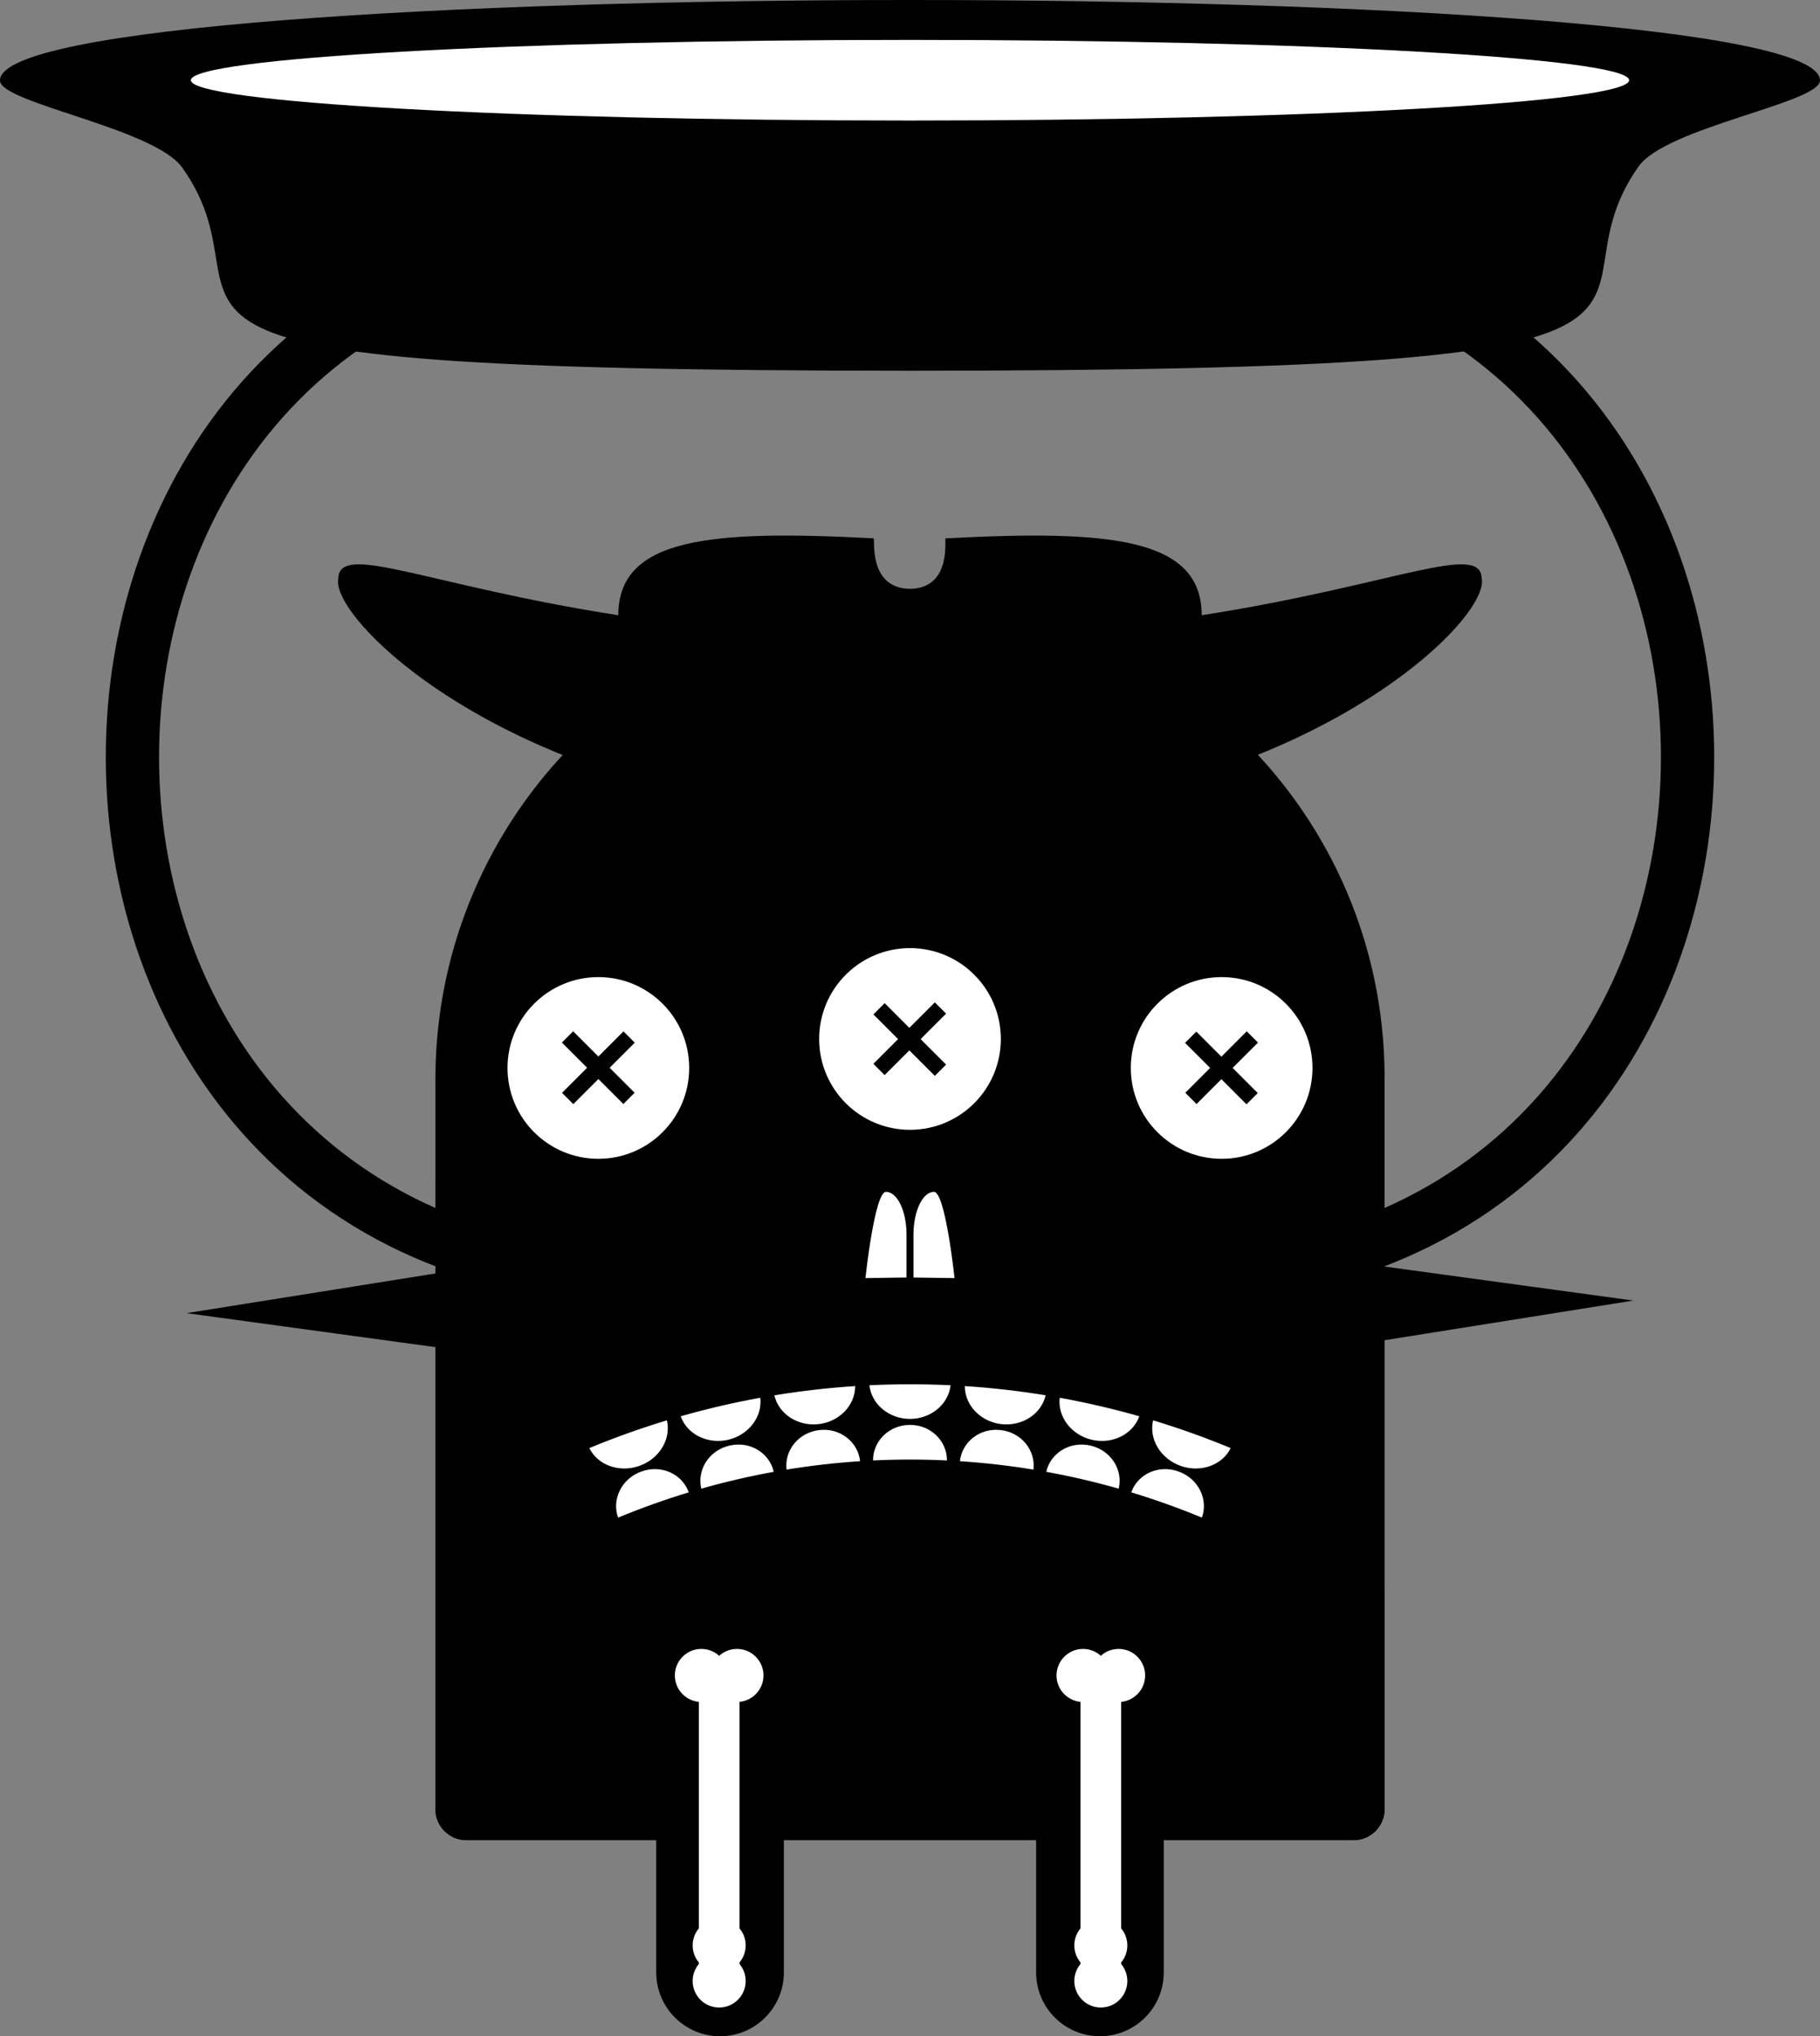 <?xml version="1.0" encoding="utf-8"?>
<!-- Generator: Adobe Illustrator 15.0.0, SVG Export Plug-In . SVG Version: 6.00 Build 0)  -->
<!DOCTYPE svg PUBLIC "-//W3C//DTD SVG 1.1//EN" "http://www.w3.org/Graphics/SVG/1.1/DTD/svg11.dtd">
<svg version="1.1" id="Layer_1" xmlns="http://www.w3.org/2000/svg" xmlns:xlink="http://www.w3.org/1999/xlink" x="0px" y="0px"
	 width="190.451px" height="213.024px" viewBox="0 0 190.451 213.024" enable-background="new 0 0 190.451 213.024"
	 xml:space="preserve">
<rect x="0" y="0" width="190.451" height="213.024" fill="#808080" stroke="none"/>
<path d="M82.028,206.345c0,3.689-2.99,6.68-6.679,6.68c-3.688,0-6.679-2.99-6.679-6.68V124.53c0-3.689,2.991-6.68,6.679-6.68
	c3.689,0,6.679,2.99,6.679,6.68V206.345z"/>
<path d="M121.78,206.345c0,3.689-2.99,6.68-6.679,6.68s-6.679-2.99-6.679-6.68V124.53c0-3.689,2.99-6.68,6.679-6.68
	s6.679,2.99,6.679,6.68V206.345z"/>
<path d="M68.309,21.973c-76.32,0-76.32,114.479,0,114.479v-5.573c-68.888,0-68.888-103.333,0-103.333V21.973z"/>
<path d="M122.141,21.973c76.32,0,76.32,114.479,0,114.479v-5.573c68.889,0,68.889-103.333,0-103.333V21.973z"/>
<path d="M141.653,192.513c1.779,0,3.235-1.456,3.235-3.236l-0.001-76.777c-0.132-27.316-22.314-49.419-49.662-49.419
	c-27.293,0-49.443,22.177-49.661,49.419l-0.002,76.777c0,1.78,1.456,3.236,3.236,3.236H141.653z"/>
<path d="M144.888,166.856h-15.233v-21.045h-7.443v21.045H66.714v-21.045H59.27v21.045H45.563c-0.001,12.608-0.001,22.42-0.001,22.42
	c0,1.78,1.456,3.236,3.236,3.236h92.854c1.78,0,3.236-1.456,3.236-3.236C144.888,189.276,144.888,179.465,144.888,166.856"/>
<path d="M125.75,64.364c-0.01-8.133-9.68-8.944-26.799-8.041c-0.154-0.022,0.719,5.22-3.727,5.28
	c-4.445-0.06-3.626-5.304-3.808-5.283c-17.079-0.901-26.706-0.076-26.717,8.044c-20.078-3.129-29.273-7.758-29.304-3.792
	c-0.85,4.703,20.901,25.36,59.829,24.857c38.929,0.503,60.679-20.154,59.83-24.857C155.024,56.606,145.829,61.234,125.75,64.364"/>
<path d="M190.451,8.421c0,2.348-16.079,4.888-18.987,8.997c-10.998,15.538,16.229,21.367-76.238,21.367
	c-92.227,0-65.085-5.696-76.152-21.246C16.11,13.376,0,10.792,0,8.421C0-2.807,190.451-2.807,190.451,8.421"/>
<path fill="#FFFFFF" d="M170.475,8.392c0,2.329-33.69,4.218-75.25,4.218c-41.56,0-75.251-1.889-75.251-4.218
	s33.691-4.218,75.251-4.218C136.785,4.173,170.475,6.062,170.475,8.392"/>
<path fill="#FFFFFF" d="M72.119,111.726c0,5.25-4.256,9.505-9.505,9.505c-5.25,0-9.506-4.255-9.506-9.505s4.256-9.505,9.506-9.505
	C67.863,102.221,72.119,106.476,72.119,111.726"/>
<rect x="61.78" y="107.179" transform="matrix(0.707 0.707 -0.707 0.707 97.341 -11.551)" width="1.667" height="9.094"/>
<rect x="61.78" y="107.179" transform="matrix(0.707 -0.707 0.707 0.707 -60.655 76.972)" width="1.667" height="9.093"/>
<path fill="#FFFFFF" d="M137.342,111.726c0,5.25-4.256,9.505-9.505,9.505c-5.25,0-9.506-4.255-9.506-9.505s4.256-9.505,9.506-9.505
	C133.086,102.221,137.342,106.476,137.342,111.726"/>
<rect x="127.004" y="107.178" transform="matrix(0.707 0.707 -0.707 0.707 116.445 -57.671)" width="1.667" height="9.094"/>
<rect x="127.004" y="107.178" transform="matrix(0.707 -0.707 0.707 0.707 -41.559 123.118)" width="1.667" height="9.094"/>
<path fill="#FFFFFF" d="M104.731,108.694c0,5.25-4.256,9.505-9.505,9.505c-5.25,0-9.506-4.255-9.506-9.505s4.256-9.505,9.506-9.505
	C100.475,99.189,104.731,103.444,104.731,108.694"/>
<rect x="94.392" y="104.147" transform="matrix(0.707 0.707 -0.707 0.707 104.72 -35.501)" width="1.667" height="9.094"/>
<rect x="94.392" y="104.147" transform="matrix(0.707 -0.707 0.707 0.707 -48.971 99.23)" width="1.668" height="9.094"/>
<polygon points="113.115,145.274 113.115,128.164 170.924,136.061 "/>
<polygon points="77.336,128.163 77.336,145.274 19.526,137.377 "/>
<path fill="#FFFFFF" d="M66.921,153.353c2.078-0.745,3.327-2.795,2.866-4.763c-2.74,0.831-5.45,1.799-8.119,2.903
	C62.561,153.309,64.842,154.094,66.921,153.353 M76.198,150.626c2.132-0.498,3.595-2.389,3.362-4.396
	c-2.799,0.508-5.579,1.153-8.33,1.937C71.907,150.07,74.065,151.118,76.198,150.626 M85.664,148.989
	c2.165-0.25,3.828-1.961,3.825-3.982c-2.829,0.186-5.651,0.508-8.456,0.968C81.486,147.945,83.499,149.235,85.664,148.989
	 M95.225,148.443c2.177-0.002,4.024-1.513,4.249-3.521c-2.83-0.138-5.667-0.138-8.498,0
	C91.203,146.932,93.05,148.441,95.225,148.443 M104.787,148.989c2.165,0.245,4.179-1.045,4.632-3.015
	c-2.806-0.46-5.628-0.783-8.457-0.968C100.958,147.028,102.622,148.739,104.787,148.989 M114.252,150.626
	c2.133,0.493,4.291-0.556,4.969-2.46c-2.752-0.783-5.531-1.429-8.33-1.937C110.658,148.237,112.121,150.128,114.252,150.626
	 M120.664,148.59c-0.461,1.969,0.788,4.017,2.866,4.763c2.079,0.741,4.359-0.045,5.253-1.859
	C126.114,150.389,123.404,149.421,120.664,148.59"/>
<path fill="#FFFFFF" d="M123.319,153.94c-2.096-0.751-4.272,0.282-4.939,2.186c2.494,0.756,4.961,1.637,7.39,2.643
	C126.46,156.875,125.415,154.688,123.319,153.94 M114.112,151.233c-2.149-0.5-4.185,0.776-4.627,2.744
	c2.547,0.462,5.076,1.051,7.58,1.763C117.536,153.778,116.262,151.731,114.112,151.233 M104.715,149.609
	c-2.182-0.251-4.051,1.249-4.268,3.256c2.574,0.169,5.143,0.462,7.695,0.881C108.386,151.744,106.898,149.858,104.715,149.609
	 M95.225,149.069c-2.194-0.001-3.88,1.701-3.867,3.719c2.576-0.125,5.158-0.125,7.735,0
	C99.106,150.771,97.418,149.068,95.225,149.069 M85.735,149.609c-2.183,0.249-3.67,2.135-3.428,4.137
	c2.553-0.419,5.122-0.712,7.696-0.881C89.787,150.859,87.917,149.358,85.735,149.609 M76.339,151.233
	c-2.15,0.499-3.424,2.545-2.954,4.507c2.504-0.712,5.034-1.301,7.581-1.763C80.523,152.01,78.488,150.732,76.339,151.233
	 M72.071,156.126c-0.667-1.904-2.845-2.937-4.94-2.186c-2.095,0.748-3.141,2.935-2.45,4.828
	C67.11,157.763,69.577,156.882,72.071,156.126"/>
<rect x="73.132" y="175.906" fill="#FFFFFF" width="4.25" height="31"/>
<path fill="#FFFFFF" d="M76.168,175.281c0,1.532-1.242,2.775-2.775,2.775c-1.532,0-2.774-1.243-2.774-2.775s1.242-2.775,2.774-2.775
	C74.927,172.506,76.168,173.749,76.168,175.281"/>
<path fill="#FFFFFF" d="M79.894,175.281c0,1.532-1.242,2.775-2.775,2.775c-1.532,0-2.774-1.243-2.774-2.775s1.242-2.775,2.774-2.775
	C78.651,172.506,79.894,173.749,79.894,175.281"/>
<path fill="#FFFFFF" d="M75.256,206.298c-1.532,0-2.775-1.242-2.775-2.775c0-1.532,1.243-2.774,2.775-2.774
	c1.532,0,2.775,1.242,2.775,2.774C78.031,205.056,76.789,206.298,75.256,206.298"/>
<path fill="#FFFFFF" d="M75.256,210.022c-1.532,0-2.775-1.242-2.775-2.775c0-1.532,1.243-2.773,2.775-2.773
	c1.532,0,2.775,1.241,2.775,2.773C78.031,208.78,76.789,210.022,75.256,210.022"/>
<rect x="113.069" y="175.906" fill="#FFFFFF" width="4.25" height="31"/>
<path fill="#FFFFFF" d="M116.106,175.281c0,1.532-1.242,2.775-2.774,2.775s-2.774-1.243-2.774-2.775s1.242-2.775,2.774-2.775
	S116.106,173.749,116.106,175.281"/>
<path fill="#FFFFFF" d="M119.831,175.281c0,1.532-1.241,2.775-2.774,2.775c-1.532,0-2.774-1.243-2.774-2.775
	s1.242-2.775,2.774-2.775C118.589,172.506,119.831,173.749,119.831,175.281"/>
<path fill="#FFFFFF" d="M115.194,206.298c-1.531,0-2.775-1.242-2.775-2.775c0-1.532,1.244-2.774,2.775-2.774
	c1.532,0,2.775,1.242,2.775,2.774C117.969,205.056,116.726,206.298,115.194,206.298"/>
<path fill="#FFFFFF" d="M115.194,210.022c-1.531,0-2.775-1.242-2.775-2.775c0-1.532,1.244-2.773,2.775-2.773
	c1.532,0,2.775,1.241,2.775,2.773C117.969,208.78,116.726,210.022,115.194,210.022"/>
<path fill="#FFFFFF" d="M94.862,129.168v4.481l-4.3,0.062c0,0,0.963-9.023,2.15-9.023S94.862,126.693,94.862,129.168"/>
<path fill="#FFFFFF" d="M99.888,133.712l-4.3-0.062v-4.48c0-2.476,0.963-4.482,2.151-4.482
	C98.925,124.687,99.888,133.712,99.888,133.712"/>
</svg>
